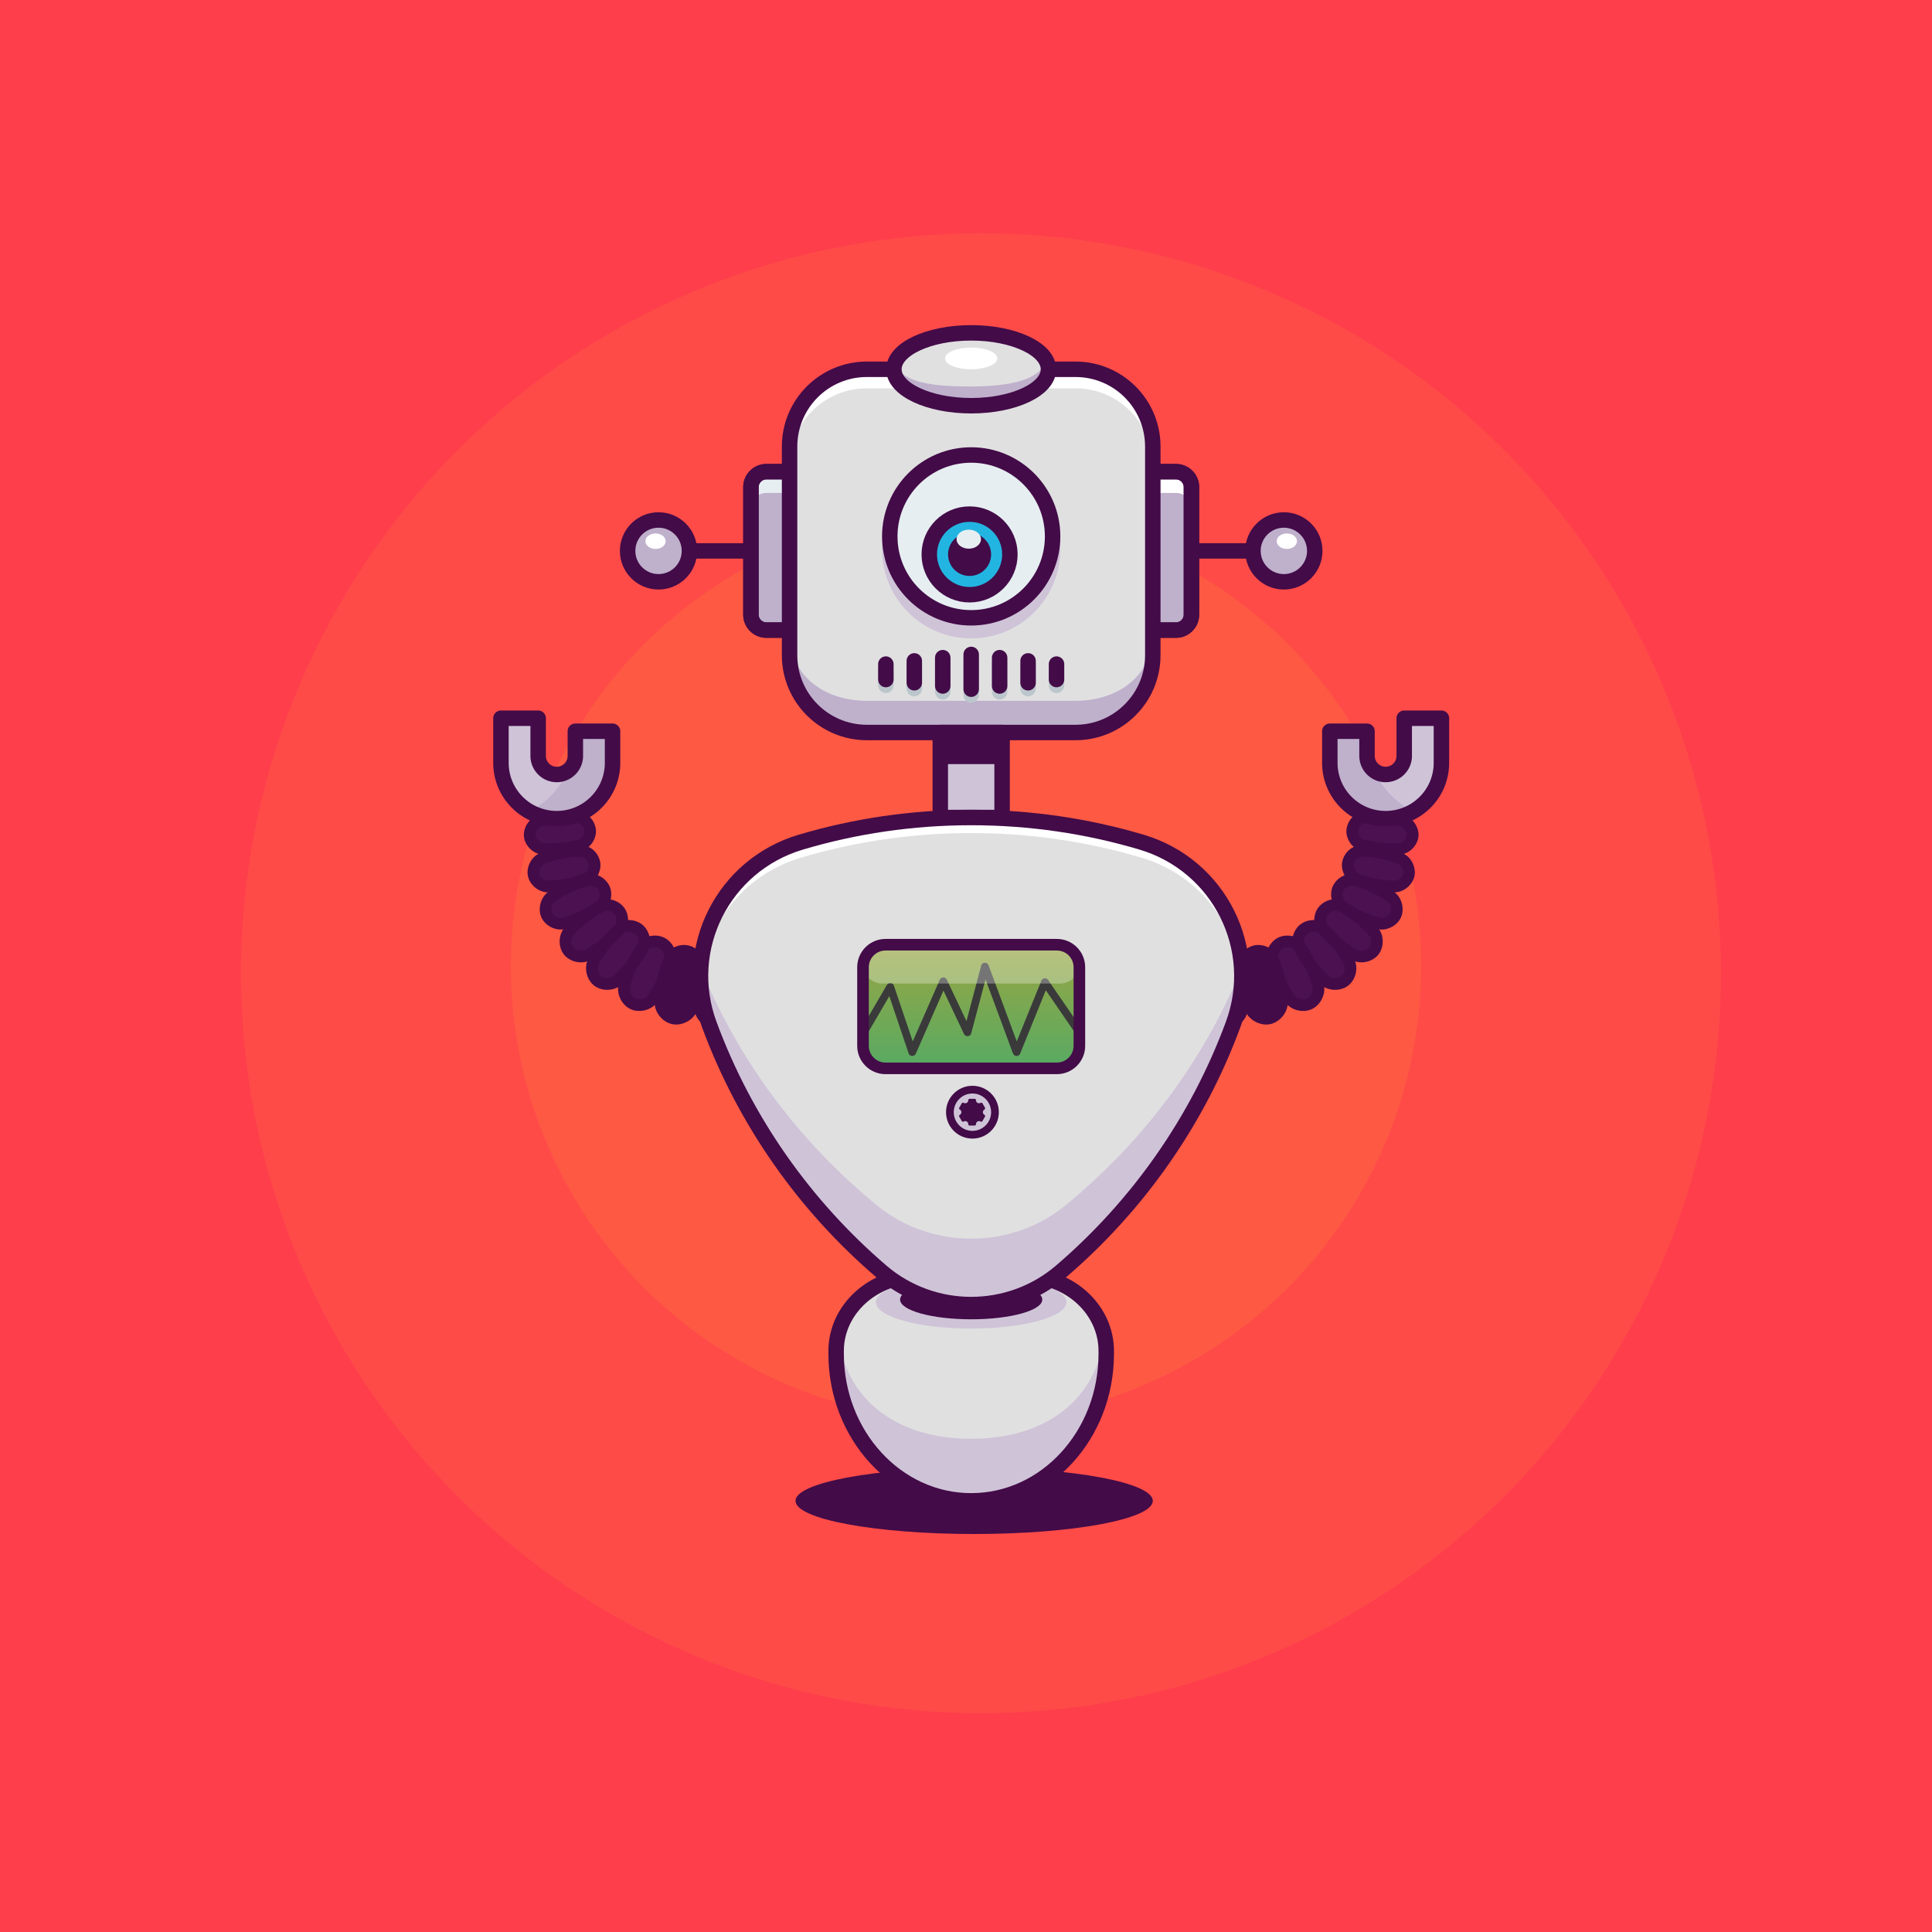 <svg xmlns="http://www.w3.org/2000/svg" enable-background="new 0 0 1000 1000" viewBox="0 0 1000 1000" id="robot"><path fill="#fe3e4b" d="M0 0h1000v1000H0z"></path><circle cx="507.75" cy="503.766" r="383" fill="#fc8b3f" opacity=".17"></circle><circle cx="500" cy="500" r="235.572" fill="#ff9f2c" opacity=".17"></circle><ellipse cx="504.219" cy="776.841" fill="#430b48" rx="92.467" ry="17.159"></ellipse><path fill="#e0e0e0" d="M475.242 660.333c-23.453 0-42.465 17.446-42.465 38.966v1.394c0 42.055 31.299 76.147 69.909 76.147 38.61 0 69.909-34.092 69.909-76.147V699.3c0-21.521-19.012-38.966-42.465-38.966h-54.888z"></path><ellipse cx="502.686" cy="674" fill="#cfc3d8" rx="49.314" ry="13.667"></ellipse><ellipse cx="502.686" cy="672.667" fill="#430b48" rx="36.797" ry="10.198"></ellipse><path fill="#cfc3d8" d="M502.686 744.724c-34.893 0-63.809-16.835-69.054-53.238a36.028 36.028 0 0 0-.855 7.813v1.394c0 42.055 31.299 76.147 69.909 76.147 38.61 0 69.909-34.092 69.909-76.147V699.3c0-2.676-.295-5.289-.855-7.813-5.244 36.402-34.16 53.237-69.054 53.237z"></path><path fill="none" stroke="#430b48" stroke-linecap="round" stroke-linejoin="round" stroke-miterlimit="10" stroke-width="8" d="M475.242 660.333c-23.453 0-42.465 17.446-42.465 38.966v1.394c0 42.055 31.299 76.147 69.909 76.147 38.61 0 69.909-34.092 69.909-76.147V699.3c0-21.521-19.012-38.966-42.465-38.966h-54.888zM612.52 285.141h36"></path><circle cx="664.52" cy="285.141" r="16" fill="#bfb0cc"></circle><circle cx="664.52" cy="285.141" r="16" fill="none" stroke="#430b48" stroke-linecap="round" stroke-linejoin="round" stroke-miterlimit="10" stroke-width="8"></circle><path fill="#4b1151" d="M625.984 522.542a73.003 73.003 0 0 1 .775-22.438c.884-3.826 4.979-6.759 8.64-6.632 3.661.126 7.545 3.334 8.162 7.212.9 7.474.639 15.043-.775 22.438-.883 3.826-4.979 6.758-8.64 6.632-3.661-.126-7.544-3.334-8.162-7.212z"></path><path fill="#430b48" d="M647.346 522.109c-2.526-6.936-4.103-14.217-4.261-21.596-.082-3.849 3.247-7.563 6.772-8.258 3.631-.701 8.015 1.475 9.401 5.067a63.917 63.917 0 0 1 4.261 21.597c.083 3.849-3.247 7.563-6.771 8.258-3.525.694-7.948-1.503-9.402-5.068z"></path><path fill="#4b1151" d="M667.589 516.968c-4.016-6.018-7.209-12.586-9.073-19.576-.972-3.646 1.336-7.956 4.531-9.436 3.399-1.54 7.975-.456 10.129 2.642a62.659 62.659 0 0 1 9.073 19.576c.972 3.646-1.336 7.956-4.531 9.436-3.195 1.481-7.917.416-10.129-2.642z"></path><path fill="#4b1151" d="M685.778 507.52c-5.196-4.823-9.732-10.357-13.098-16.597-1.755-3.255-.535-7.887 2.174-10.024 2.988-2.293 7.498-2.248 10.255.216a61.368 61.368 0 0 1 13.098 16.597c1.756 3.254.535 7.887-2.174 10.024-2.709 2.137-7.452 2.195-10.255-.216z"></path><path fill="#4b1151" d="M701.277 494.327c-6.04-3.426-11.613-7.678-16.228-12.867-2.407-2.707-2.289-7.398-.188-10.046 2.418-2.933 6.64-3.834 9.824-2.106a60.137 60.137 0 0 1 16.228 12.867c2.407 2.706 2.288 7.397.188 10.046-2.1 2.648-6.608 3.773-9.824 2.106z"></path><path fill="#4b1151" d="M713.485 477.947c-6.534-1.886-12.81-4.665-18.388-8.555-2.91-2.029-3.866-6.523-2.47-9.524 1.705-3.436 5.45-5.165 8.876-4.246a58.866 58.866 0 0 1 18.388 8.555c2.91 2.029 3.866 6.523 2.47 9.524-1.396 3.001-5.433 5.1-8.876 4.246zM721.748 458.876c-6.652-.267-13.267-1.444-19.479-3.839-3.24-1.249-5.199-5.299-4.572-8.477.869-3.772 3.975-6.183 7.446-6.109a57.624 57.624 0 0 1 19.479 3.839c3.24 1.249 5.198 5.299 4.572 8.477-.626 3.179-3.974 6.117-7.446 6.109zM724.547 439.336a63.168 63.168 0 0 1-19.343-1.824c-3.26-.96-5.582-4.648-5.284-7.805.518-3.871 3.269-6.346 6.65-6.68a63.168 63.168 0 0 1 19.343 1.824c3.26.96 5.582 4.649 5.284 7.805-.297 3.157-3.268 6.347-6.65 6.68z"></path><path fill="none" stroke="#430b48" stroke-linecap="round" stroke-linejoin="round" stroke-miterlimit="10" stroke-width="6" d="M625.984 522.542a73.003 73.003 0 0 1 .775-22.438c.884-3.826 4.979-6.759 8.64-6.632h0c3.661.126 7.545 3.334 8.162 7.212.9 7.474.639 15.043-.775 22.438-.883 3.826-4.979 6.758-8.64 6.632h0c-3.661-.126-7.544-3.334-8.162-7.212z"></path><path fill="none" stroke="#430b48" stroke-linecap="round" stroke-linejoin="round" stroke-miterlimit="10" stroke-width="6" d="M647.346 522.109c-2.526-6.936-4.103-14.217-4.261-21.596-.082-3.849 3.247-7.563 6.772-8.258h0c3.631-.701 8.015 1.475 9.401 5.067a63.917 63.917 0 0 1 4.261 21.597c.083 3.849-3.247 7.563-6.771 8.258h0c-3.525.694-7.948-1.503-9.402-5.068z"></path><path fill="none" stroke="#430b48" stroke-linecap="round" stroke-linejoin="round" stroke-miterlimit="10" stroke-width="6" d="M667.589 516.968c-4.016-6.018-7.209-12.586-9.073-19.576-.972-3.646 1.336-7.956 4.531-9.436h0c3.399-1.54 7.975-.456 10.129 2.642a62.659 62.659 0 0 1 9.073 19.576c.972 3.646-1.336 7.956-4.531 9.436h0c-3.195 1.481-7.917.416-10.129-2.642z"></path><path fill="none" stroke="#430b48" stroke-linecap="round" stroke-linejoin="round" stroke-miterlimit="10" stroke-width="6" d="M685.778 507.52c-5.196-4.823-9.732-10.357-13.098-16.597-1.755-3.255-.535-7.887 2.174-10.024h0c2.988-2.293 7.498-2.248 10.255.216a61.368 61.368 0 0 1 13.098 16.597c1.756 3.254.535 7.887-2.174 10.024h0c-2.709 2.137-7.452 2.195-10.255-.216z"></path><path fill="none" stroke="#430b48" stroke-linecap="round" stroke-linejoin="round" stroke-miterlimit="10" stroke-width="6" d="M701.277 494.327c-6.04-3.426-11.613-7.678-16.228-12.867-2.407-2.707-2.289-7.398-.188-10.046h0c2.418-2.933 6.64-3.834 9.824-2.106a60.137 60.137 0 0 1 16.228 12.867c2.407 2.706 2.288 7.397.188 10.046h0c-2.1 2.648-6.608 3.773-9.824 2.106z"></path><path fill="none" stroke="#430b48" stroke-linecap="round" stroke-linejoin="round" stroke-miterlimit="10" stroke-width="6" d="M713.485 477.947c-6.534-1.886-12.81-4.665-18.388-8.555-2.91-2.029-3.866-6.523-2.47-9.524h0c1.705-3.436 5.45-5.165 8.876-4.246a58.866 58.866 0 0 1 18.388 8.555c2.91 2.029 3.866 6.523 2.47 9.524h0c-1.396 3.001-5.433 5.1-8.876 4.246zM721.748 458.876c-6.652-.267-13.267-1.444-19.479-3.839-3.24-1.249-5.199-5.299-4.572-8.477h0c.869-3.772 3.975-6.183 7.446-6.109a57.624 57.624 0 0 1 19.479 3.839c3.24 1.249 5.198 5.299 4.572 8.477h0c-.626 3.179-3.974 6.117-7.446 6.109zM724.547 439.336a63.168 63.168 0 0 1-19.343-1.824c-3.26-.96-5.582-4.648-5.284-7.805h0c.518-3.871 3.269-6.346 6.65-6.68a63.168 63.168 0 0 1 19.343 1.824c3.26.96 5.582 4.649 5.284 7.805h0c-.297 3.157-3.268 6.347-6.65 6.68z"></path><path fill="#cfc3d8" d="M726.824 371.748v19.495a9.627 9.627 0 0 1-9.627 9.627 9.627 9.627 0 0 1-9.627-9.627v-12.756h-19.254v16.366c0 15.95 12.93 28.881 28.881 28.881 15.95 0 28.881-12.93 28.881-28.881v-23.105h-19.254z"></path><path fill="#bfb0cc" d="M711.356 398.882c-2.297-1.759-3.785-4.522-3.785-7.639v-8.202a46.753 46.753 0 0 1-.076-2.548c0-.673.019-1.341.048-2.006h-19.225v16.366c0 15.95 12.93 28.881 28.881 28.881a28.74 28.74 0 0 0 14.315-3.801c-8.857-4.235-16.028-11.728-20.158-21.051z"></path><path fill="none" stroke="#430b48" stroke-linecap="round" stroke-linejoin="round" stroke-miterlimit="10" stroke-width="8" d="M726.824 371.748v19.495a9.627 9.627 0 0 1-9.627 9.627 9.627 9.627 0 0 1-9.627-9.627v-12.756h-19.254v16.366c0 15.95 12.93 28.881 28.881 28.881h0c15.95 0 28.881-12.93 28.881-28.881v-23.105h-19.254z"></path><path fill="#4b1151" d="M379.388 522.542c.9-7.474.639-15.043-.775-22.438-.884-3.826-4.979-6.759-8.64-6.632-3.661.126-7.545 3.334-8.162 7.212a73.003 73.003 0 0 0 .775 22.438c.883 3.826 4.979 6.758 8.64 6.632 3.662-.126 7.545-3.334 8.162-7.212z"></path><path fill="#430b48" d="M358.027 522.109c2.526-6.936 4.103-14.217 4.261-21.596.082-3.849-3.247-7.563-6.772-8.258-3.631-.701-8.015 1.475-9.401 5.067a63.893 63.893 0 0 0-4.261 21.597c-.083 3.849 3.247 7.563 6.772 8.258 3.524.694 7.947-1.503 9.401-5.068z"></path><path fill="#4b1151" d="M337.784 516.968c4.016-6.018 7.209-12.586 9.073-19.576.972-3.646-1.336-7.956-4.531-9.436-3.399-1.54-7.975-.456-10.129 2.642a62.659 62.659 0 0 0-9.073 19.576c-.972 3.646 1.336 7.956 4.531 9.436 3.195 1.481 7.917.416 10.129-2.642z"></path><path fill="#4b1151" d="M319.595 507.52c5.196-4.823 9.732-10.357 13.098-16.597 1.756-3.255.535-7.887-2.174-10.024-2.988-2.293-7.498-2.248-10.255.216a61.368 61.368 0 0 0-13.098 16.597c-1.756 3.254-.535 7.887 2.174 10.024 2.709 2.137 7.452 2.195 10.255-.216z"></path><path fill="#4b1151" d="M304.096 494.327c6.04-3.426 11.613-7.678 16.228-12.867 2.407-2.707 2.289-7.398.188-10.046-2.418-2.933-6.64-3.834-9.824-2.106a60.137 60.137 0 0 0-16.228 12.867c-2.408 2.706-2.288 7.397-.188 10.046 2.099 2.648 6.608 3.773 9.824 2.106z"></path><path fill="#4b1151" d="M291.887 477.947c6.534-1.886 12.81-4.665 18.388-8.555 2.91-2.029 3.866-6.523 2.47-9.524-1.705-3.436-5.45-5.165-8.876-4.246a58.866 58.866 0 0 0-18.388 8.555c-2.91 2.029-3.866 6.523-2.47 9.524 1.397 3.001 5.434 5.1 8.876 4.246zM283.625 458.876c6.652-.267 13.267-1.444 19.479-3.839 3.24-1.249 5.199-5.299 4.572-8.477-.869-3.772-3.975-6.183-7.446-6.109a57.624 57.624 0 0 0-19.479 3.839c-3.24 1.249-5.198 5.299-4.572 8.477.626 3.179 3.974 6.117 7.446 6.109zM280.826 439.336a63.168 63.168 0 0 0 19.343-1.824c3.26-.96 5.582-4.648 5.284-7.805-.518-3.871-3.268-6.346-6.65-6.68a63.168 63.168 0 0 0-19.343 1.824c-3.26.96-5.582 4.649-5.284 7.805.297 3.157 3.268 6.347 6.65 6.68z"></path><path fill="none" stroke="#430b48" stroke-linecap="round" stroke-linejoin="round" stroke-miterlimit="10" stroke-width="6" d="M379.388 522.542c.9-7.474.639-15.043-.775-22.438-.884-3.826-4.979-6.759-8.64-6.632h0c-3.661.126-7.545 3.334-8.162 7.212a73.003 73.003 0 0 0 .775 22.438c.883 3.826 4.979 6.758 8.64 6.632h0c3.662-.126 7.545-3.334 8.162-7.212z"></path><path fill="none" stroke="#430b48" stroke-linecap="round" stroke-linejoin="round" stroke-miterlimit="10" stroke-width="6" d="M358.027 522.109c2.526-6.936 4.103-14.217 4.261-21.596.082-3.849-3.247-7.563-6.772-8.258h0c-3.631-.701-8.015 1.475-9.401 5.067a63.893 63.893 0 0 0-4.261 21.597c-.083 3.849 3.247 7.563 6.772 8.258h0c3.524.694 7.947-1.503 9.401-5.068z"></path><path fill="none" stroke="#430b48" stroke-linecap="round" stroke-linejoin="round" stroke-miterlimit="10" stroke-width="6" d="M337.784 516.968c4.016-6.018 7.209-12.586 9.073-19.576.972-3.646-1.336-7.956-4.531-9.436h0c-3.399-1.54-7.975-.456-10.129 2.642a62.659 62.659 0 0 0-9.073 19.576c-.972 3.646 1.336 7.956 4.531 9.436h0c3.195 1.481 7.917.416 10.129-2.642z"></path><path fill="none" stroke="#430b48" stroke-linecap="round" stroke-linejoin="round" stroke-miterlimit="10" stroke-width="6" d="M319.595 507.52c5.196-4.823 9.732-10.357 13.098-16.597 1.756-3.255.535-7.887-2.174-10.024h0c-2.988-2.293-7.498-2.248-10.255.216a61.368 61.368 0 0 0-13.098 16.597c-1.756 3.254-.535 7.887 2.174 10.024h0c2.709 2.137 7.452 2.195 10.255-.216z"></path><path fill="none" stroke="#430b48" stroke-linecap="round" stroke-linejoin="round" stroke-miterlimit="10" stroke-width="6" d="M304.096 494.327c6.04-3.426 11.613-7.678 16.228-12.867 2.407-2.707 2.289-7.398.188-10.046h0c-2.418-2.933-6.64-3.834-9.824-2.106a60.137 60.137 0 0 0-16.228 12.867c-2.408 2.706-2.288 7.397-.188 10.046h0c2.099 2.648 6.608 3.773 9.824 2.106z"></path><path fill="none" stroke="#430b48" stroke-linecap="round" stroke-linejoin="round" stroke-miterlimit="10" stroke-width="6" d="M291.887 477.947c6.534-1.886 12.81-4.665 18.388-8.555 2.91-2.029 3.866-6.523 2.47-9.524h0c-1.705-3.436-5.45-5.165-8.876-4.246a58.866 58.866 0 0 0-18.388 8.555c-2.91 2.029-3.866 6.523-2.47 9.524h0c1.397 3.001 5.434 5.1 8.876 4.246zM283.625 458.876c6.652-.267 13.267-1.444 19.479-3.839 3.24-1.249 5.199-5.299 4.572-8.477h0c-.869-3.772-3.975-6.183-7.446-6.109a57.624 57.624 0 0 0-19.479 3.839c-3.24 1.249-5.198 5.299-4.572 8.477h0c.626 3.179 3.974 6.117 7.446 6.109zM280.826 439.336a63.168 63.168 0 0 0 19.343-1.824c3.26-.96 5.582-4.648 5.284-7.805h0c-.518-3.871-3.268-6.346-6.65-6.68a63.168 63.168 0 0 0-19.343 1.824c-3.26.96-5.582 4.649-5.284 7.805h0c.297 3.157 3.268 6.347 6.65 6.68z"></path><path fill="#cfc3d8" d="M278.548 371.748v19.495a9.627 9.627 0 0 0 9.627 9.627 9.627 9.627 0 0 0 9.627-9.627v-12.756h19.254v16.366c0 15.95-12.93 28.881-28.881 28.881-15.95 0-28.881-12.93-28.881-28.881v-23.105h19.254z"></path><path fill="#bfb0cc" d="M294.017 398.882c2.297-1.759 3.785-4.522 3.785-7.639v-8.202c.046-.844.076-1.692.076-2.548 0-.673-.019-1.341-.048-2.006h19.225v16.366c0 15.95-12.93 28.881-28.881 28.881a28.74 28.74 0 0 1-14.315-3.801c8.856-4.235 16.028-11.728 20.158-21.051z"></path><path fill="none" stroke="#430b48" stroke-linecap="round" stroke-linejoin="round" stroke-miterlimit="10" stroke-width="8" d="M278.548 371.748v19.495a9.627 9.627 0 0 0 9.627 9.627 9.627 9.627 0 0 0 9.627-9.627v-12.756h19.254v16.366c0 15.95-12.93 28.881-28.881 28.881h0c-15.95 0-28.881-12.93-28.881-28.881v-23.105h19.254z"></path><path fill="#bfb0cc" d="M608.686 326.141h-16v-82h16a8 8 0 0 1 8 8v66a8 8 0 0 1-8 8z"></path><path fill="#fff" d="M608.686 244.141h-16v11h16a8 8 0 0 1 8 8v-11a8 8 0 0 0-8-8z"></path><path fill="none" stroke="#430b48" stroke-linecap="round" stroke-linejoin="round" stroke-miterlimit="10" stroke-width="8" d="M608.686 326.141h-16v-82h16a8 8 0 0 1 8 8v66a8 8 0 0 1-8 8zM392.853 285.141h-36"></path><circle cx="340.853" cy="285.141" r="16" fill="#bfb0cc"></circle><circle cx="340.853" cy="285.141" r="16" fill="none" stroke="#430b48" stroke-linecap="round" stroke-linejoin="round" stroke-miterlimit="10" stroke-width="8"></circle><path fill="#bfb0cc" d="M396.686 326.141h16v-82h-16a8 8 0 0 0-8 8v66a8 8 0 0 0 8 8z"></path><path fill="#e6eef1" d="M396.686 244.141a8 8 0 0 0-8 8v11a8 8 0 0 1 8-8h16v-11h-16z"></path><path fill="none" stroke="#430b48" stroke-linecap="round" stroke-linejoin="round" stroke-miterlimit="10" stroke-width="8" d="M396.686 326.141h16v-82h-16a8 8 0 0 0-8 8v66a8 8 0 0 0 8 8zM608.686 326.141h-16v-82h16a8 8 0 0 1 8 8v66a8 8 0 0 1-8 8z"></path><path fill="none" stroke="#430b48" stroke-linecap="round" stroke-linejoin="round" stroke-miterlimit="10" stroke-width="8" d="M396.686 326.141h16v-82h-16a8 8 0 0 0-8 8v66a8 8 0 0 0 8 8z"></path><path fill="#e0e0e0" d="M556.686 379.141h-108c-22.091 0-40-17.909-40-40v-108c0-22.091 17.909-40 40-40h108c22.091 0 40 17.909 40 40v108c0 22.092-17.908 40-40 40z"></path><path fill="#e0e0e0" d="M556.686 379.141h-108c-22.091 0-40-17.909-40-40v-108c0-22.091 17.909-40 40-40h108c22.091 0 40 17.909 40 40v108c0 22.092-17.908 40-40 40z"></path><path fill="#e0e0e0" d="M556.686 379.141h-108c-22.091 0-40-17.909-40-40v-108c0-22.091 17.909-40 40-40h108c22.091 0 40 17.909 40 40v108c0 22.092-17.908 40-40 40z"></path><path fill="#fff" d="M556.686 191.141h-108c-22.091 0-40 17.909-40 40V241c0-22.091 17.909-40 40-40h108c22.091 0 40 17.909 40 40v-9.859c0-22.091-17.908-40-40-40z"></path><path fill="#bfb0cc" d="M556.686 362.735h-108c-22.091 0-40-12.977-40-35.068v11.474c0 22.091 17.909 40 40 40h108c22.091 0 40-17.909 40-40v-11.474c0 22.091-17.908 35.068-40 35.068z"></path><path fill="none" stroke="#430b48" stroke-linecap="round" stroke-linejoin="round" stroke-miterlimit="10" stroke-width="8" d="M556.686 379.141h-108c-22.091 0-40-17.909-40-40v-108c0-22.091 17.909-40 40-40h108c22.091 0 40 17.909 40 40v108c0 22.092-17.908 40-40 40z"></path><ellipse cx="502.686" cy="191.141" fill="#fea74a" rx="40" ry="22"></ellipse><ellipse cx="502.686" cy="191.141" fill="#bbc6cc" rx="40" ry="22"></ellipse><ellipse cx="502.686" cy="191.141" fill="#e0e0e0" rx="40" ry="18.859"></ellipse><path fill="#bfb0cc" d="M541.377 186.558c-2.97 10.479-19.533 13.5-39.524 13.5-18.576 0-34.19-1.926-38.691-11.314-.312 1.101-.476-1.771-.476-.622 0 12.083 17.909 21.878 40 21.878s40-9.795 40-21.878c0-1.923-.457.213-1.309-1.564z"></path><ellipse cx="502.686" cy="191.141" fill="none" stroke="#430b48" stroke-linecap="round" stroke-linejoin="round" stroke-miterlimit="10" stroke-width="8" rx="40" ry="18.859"></ellipse><circle cx="502.686" cy="284.294" r="42.14" fill="#cfc3d8" stroke="#cfc3d8" stroke-linecap="round" stroke-linejoin="round" stroke-miterlimit="10" stroke-width="8"></circle><circle cx="502.686" cy="277.64" r="42.14" fill="#e6eef1"></circle><circle cx="502.686" cy="277.64" r="42.14" fill="none" stroke="#430b48" stroke-linecap="round" stroke-linejoin="round" stroke-miterlimit="10" stroke-width="8"></circle><circle cx="501.853" cy="286.967" r="20.864" fill="#23b5e2"></circle><circle cx="501.853" cy="286.967" r="20.864" fill="none" stroke="#430b48" stroke-linecap="round" stroke-linejoin="round" stroke-miterlimit="10" stroke-width="8"></circle><circle cx="501.853" cy="286.967" r="11.147" fill="#430b48"></circle><path fill="none" stroke="#bbc6cc" stroke-linecap="round" stroke-linejoin="round" stroke-miterlimit="10" stroke-width="8" d="M546.853 346.735v8M532.131 345.068v11.333M517.409 343.401v14.667M502.686 341.735v18M458.52 346.735v8M473.242 345.068v11.333M487.964 343.401v14.667"></path><path fill="none" stroke="#430b48" stroke-linecap="round" stroke-linejoin="round" stroke-miterlimit="10" stroke-width="8" d="M546.853 343.735v8M532.131 342.068v11.333M517.409 340.401v14.667M502.686 338.735v18M458.52 343.735v8M473.242 342.068v11.333M487.964 340.401v14.667"></path><path fill="#cfc3d8" d="M486.686 379.141h32v44h-32z"></path><path fill="#430b48" d="M486.686 379.141h32V395.5h-32z"></path><path fill="none" stroke="#430b48" stroke-linecap="round" stroke-linejoin="round" stroke-miterlimit="10" stroke-width="8" d="M486.686 379.141h32v44h-32z"></path><path fill="#e0e0e0" d="M638.297 530.185c-18.438 49.992-49.422 93.905-89.134 127.922-26.683 22.856-66.27 22.856-92.953 0-39.712-34.017-70.696-77.93-89.134-127.922-14.489-39.284 7.285-82.365 47.422-94.288 27.945-8.302 57.546-12.756 88.189-12.756s60.244 4.454 88.189 12.756c40.137 11.924 61.91 55.004 47.421 94.288z"></path><path fill="#e0e0e0" d="M638.297 530.185c-18.438 49.992-49.422 93.905-89.134 127.922-26.683 22.856-66.27 22.856-92.953 0-39.712-34.017-70.696-77.93-89.134-127.922-14.489-39.284 7.285-82.365 47.422-94.288 27.945-8.302 57.546-12.756 88.189-12.756s60.244 4.454 88.189 12.756c40.137 11.924 61.91 55.004 47.421 94.288z"></path><path fill="#fff" d="M414.497 443.938c27.945-8.302 57.546-12.756 88.189-12.756s60.244 4.454 88.189 12.756c30.276 8.994 50.092 35.718 51.789 65.166 1.792-32.514-18.776-63.4-51.789-73.207-27.945-8.302-57.546-12.756-88.189-12.756s-60.244 4.454-88.189 12.756c-33.013 9.807-53.581 40.694-51.789 73.208 1.697-29.449 21.513-56.173 51.789-65.167z"></path><path fill="#cfc3d8" d="M551.342 623.994c-27.934 22.856-69.377 22.856-97.312 0-40.179-32.875-71.82-74.994-91.323-122.909-.549 9.585.811 19.456 4.368 29.101 18.438 49.992 49.422 93.905 89.134 127.922 26.683 22.856 66.27 22.856 92.953 0 39.712-34.017 70.696-77.93 89.134-127.922 3.557-9.644 4.917-19.516 4.368-29.101-19.501 47.915-51.143 90.034-91.322 122.909z"></path><path fill="none" stroke="#430b48" stroke-linecap="round" stroke-linejoin="round" stroke-miterlimit="10" stroke-width="8" d="M638.297 530.185c-18.438 49.992-49.422 93.905-89.134 127.922-26.683 22.856-66.27 22.856-92.953 0-39.712-34.017-70.696-77.93-89.134-127.922-14.489-39.284 7.285-82.365 47.422-94.288 27.945-8.302 57.546-12.756 88.189-12.756s60.244 4.454 88.189 12.756c40.137 11.924 61.91 55.004 47.421 94.288z"></path><linearGradient id="a" x1="502.686" x2="502.686" y1="552.985" y2="488.985" gradientUnits="userSpaceOnUse"><stop offset="0" stop-color="#57aa63"></stop><stop offset="1" stop-color="#9aa642"></stop></linearGradient><path fill="url(#a)" d="M547.017 552.985h-88.662c-6.445 0-11.669-5.224-11.669-11.669v-40.662c0-6.445 5.224-11.669 11.669-11.669h88.662c6.445 0 11.669 5.224 11.669 11.669v40.662c0 6.444-5.224 11.669-11.669 11.669z"></path><path fill="none" stroke="#3a3a3a" stroke-linecap="round" stroke-linejoin="round" stroke-miterlimit="10" stroke-width="4" d="m446.686 534.965 14.103-24.167 11.404 33.771 16.064-36.661 12.512 26.41 9.025-34 16.389 44.251 14.676-36.208 17.827 25.986"></path><path fill="#fff" d="M548.626 509.105h-91.88c-5.556 0-10.06-4.504-10.06-10.06 0-5.556 4.504-10.06 10.06-10.06h91.88c5.556 0 10.06 4.504 10.06 10.06 0 5.556-4.504 10.06-10.06 10.06z" opacity=".3"></path><path fill="none" stroke="#430b48" stroke-linecap="round" stroke-linejoin="round" stroke-miterlimit="10" stroke-width="6" d="M547.017 552.985h-88.662c-6.445 0-11.669-5.224-11.669-11.669v-40.662c0-6.445 5.224-11.669 11.669-11.669h88.662c6.445 0 11.669 5.224 11.669 11.669v40.662c0 6.444-5.224 11.669-11.669 11.669z"></path><ellipse cx="502.686" cy="185.516" fill="#fff" rx="13.517" ry="5.625"></ellipse><ellipse cx="501.429" cy="279.071" fill="#e6eef1" rx="6.321" ry="4.929"></ellipse><ellipse cx="666.061" cy="280.122" fill="#fff" rx="5.25" ry="4.019"></ellipse><ellipse cx="339.311" cy="280.122" fill="#fff" rx="5.25" ry="4.019"></ellipse><circle cx="503.333" cy="575.667" r="11.667" fill="#cfc3d8"></circle><circle cx="503.333" cy="575.667" r="11.667" fill="none" stroke="#430b48" stroke-linecap="round" stroke-linejoin="round" stroke-miterlimit="10" stroke-width="4"></circle><path fill="#430b48" d="m509.802 573.302-1.269-2.199a.732.732 0 0 0-.999-.268 1.577 1.577 0 0 1-2.366-1.366.73.73 0 0 0-.731-.731h-2.538a.73.73 0 0 0-.731.731 1.578 1.578 0 0 1-2.366 1.366l-.001-.001a.731.731 0 0 0-.999.268l-1.269 2.199a.731.731 0 0 0 .268.999 1.577 1.577 0 0 1 0 2.732.732.732 0 0 0-.268.999l1.269 2.199c.202.35.649.469.999.268l.001-.001a1.577 1.577 0 0 1 2.366 1.366.73.73 0 0 0 .731.731h2.538a.73.73 0 0 0 .731-.731 1.578 1.578 0 0 1 2.366-1.366c.35.202.797.082.999-.268l1.269-2.199a.731.731 0 0 0-.268-.999 1.577 1.577 0 0 1 0-2.732.73.73 0 0 0 .268-.997z"></path></svg>